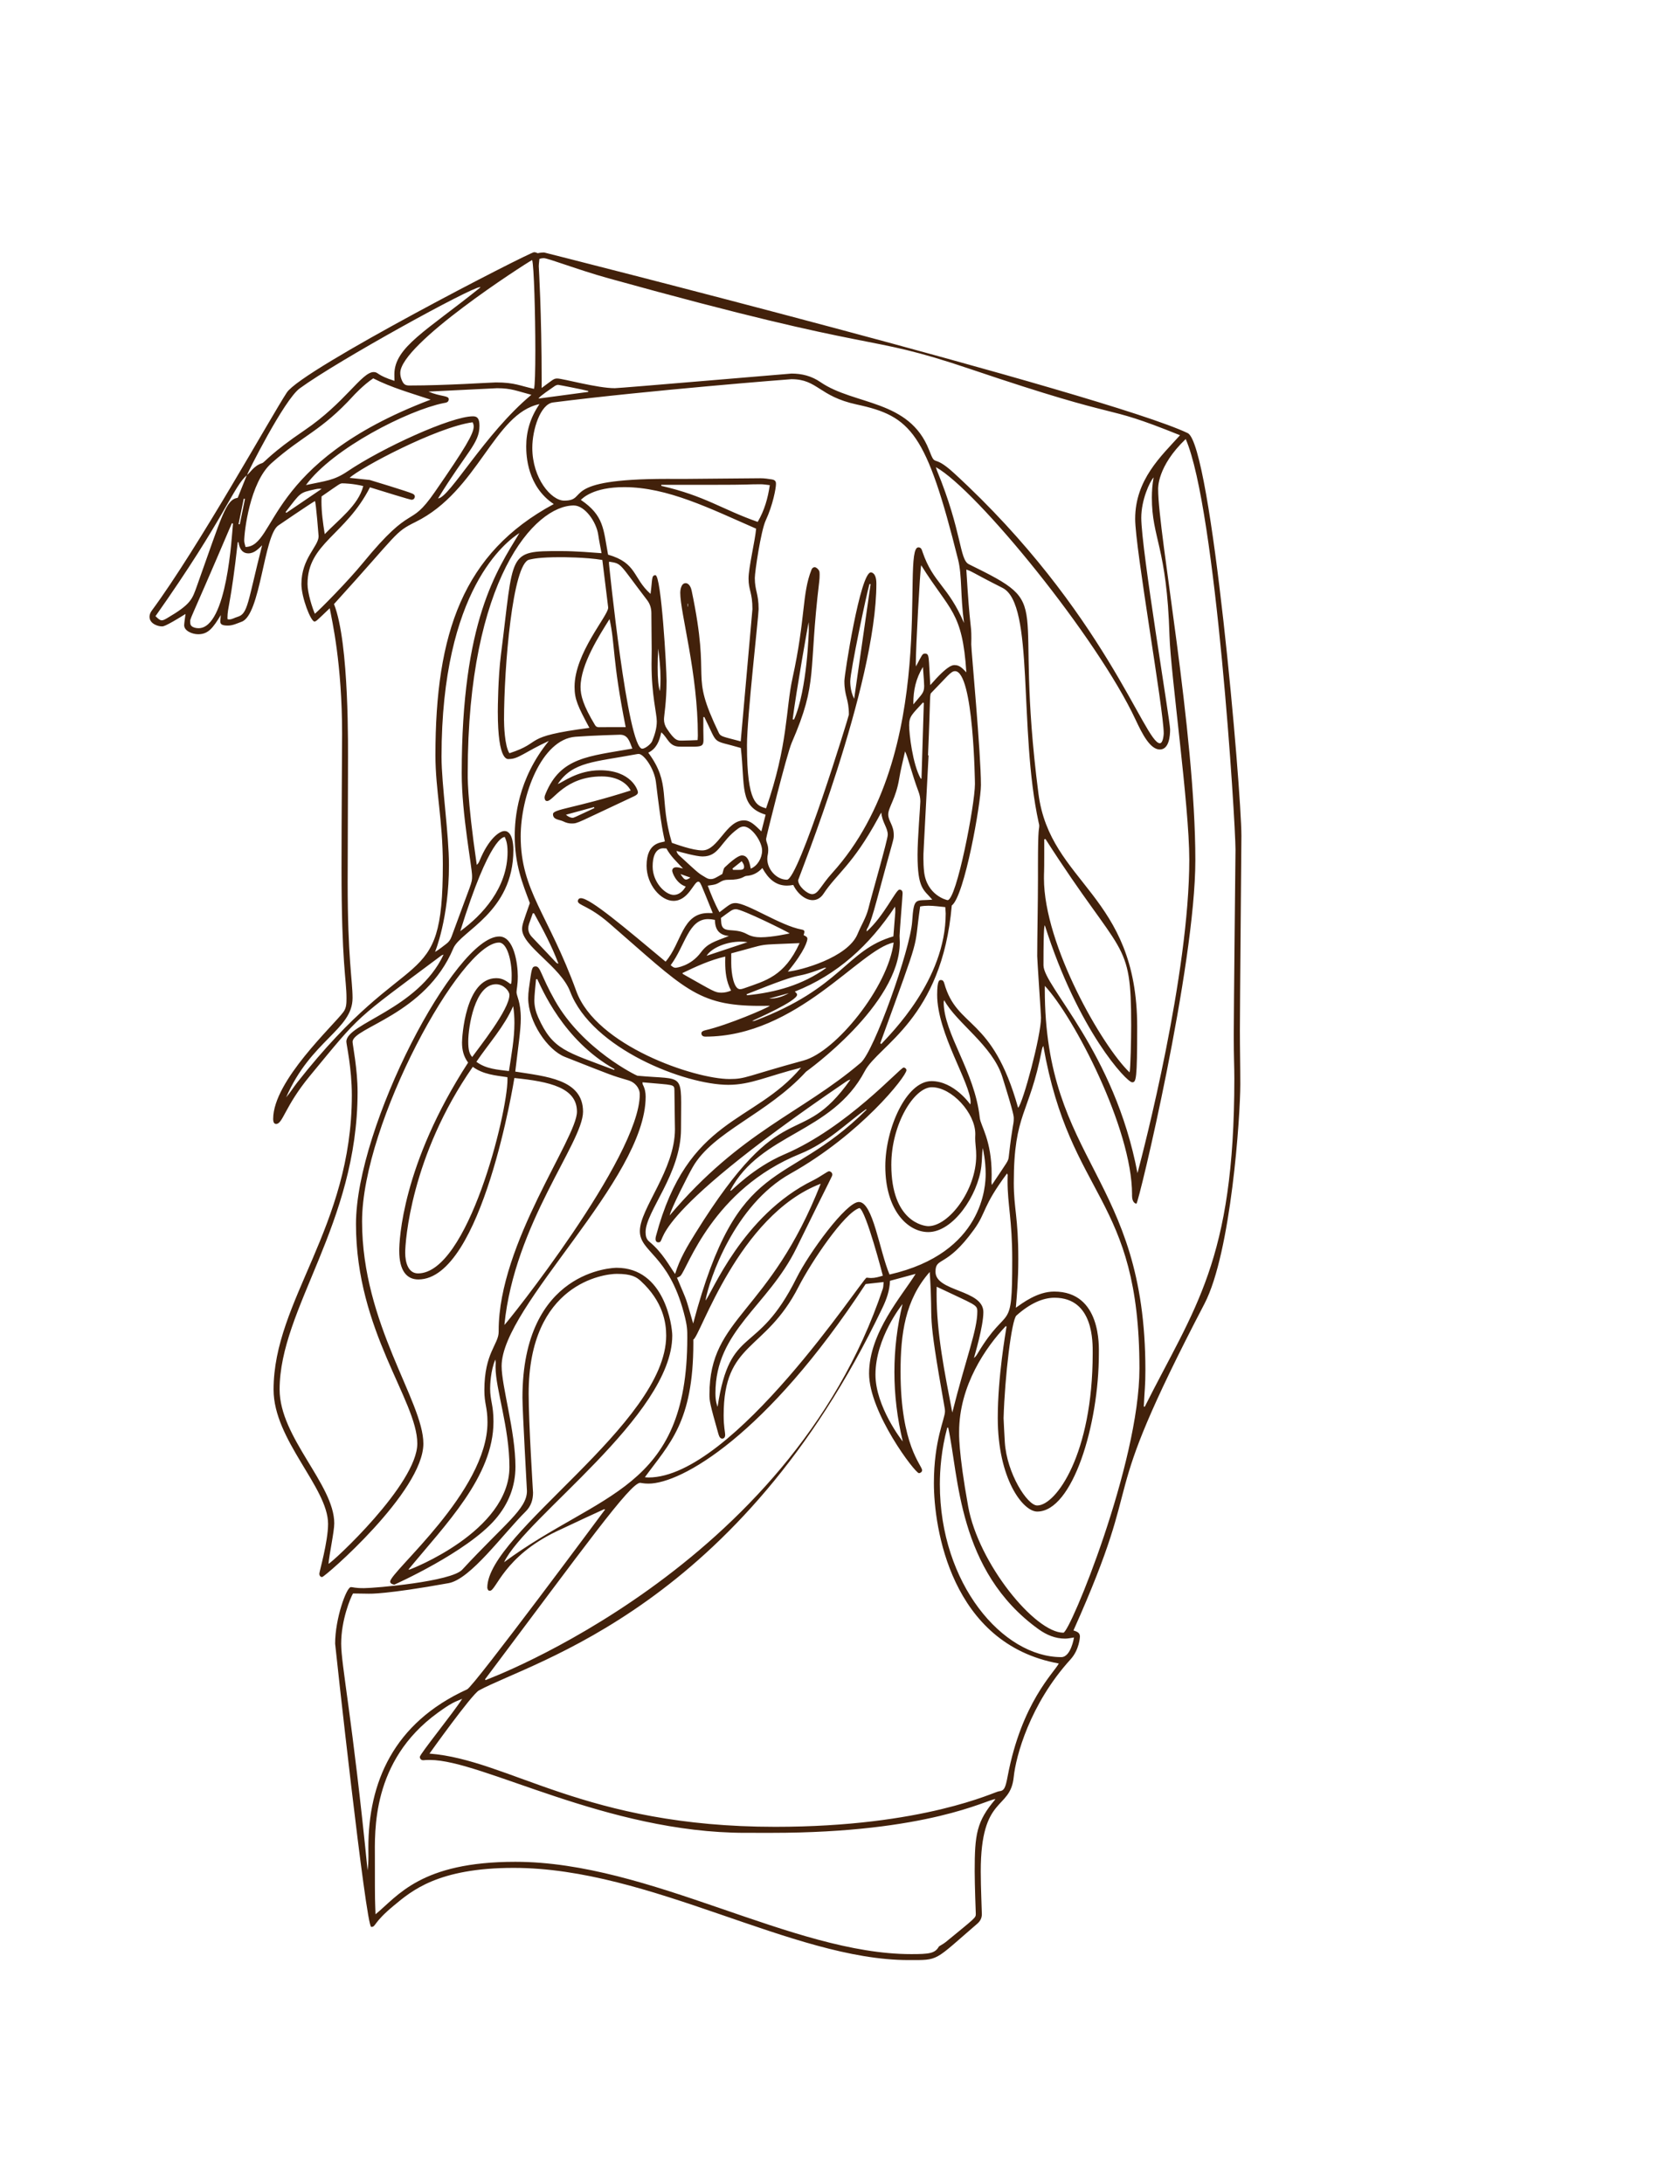 <?xml version="1.0" encoding="iso-8859-1"?>
<!-- Generator: Adobe Illustrator 22.1.0, SVG Export Plug-In . SVG Version: 6.00 Build 0)  -->
<svg version="1.1" id="Layer_1" xmlns="http://www.w3.org/2000/svg" xmlns:xlink="http://www.w3.org/1999/xlink" x="0px" y="0px"
	 width="1000px" height="1300px" viewBox="0 0 1000 1300" enable-background="new 0 0 1000 1300" xml:space="preserve">
<g>
	<path fill="#42210B" d="M196.267,362.053c-7.358,7.032-8.063,7.899-9.103,7.899c-2.154,0-7.755-14.244-7.755-22.33
		c0-15.316,10.236-22.376,10.236-28.443c0-0.079-1.546-20.091-2.186-20.93c-3.398,1.945-21.647,14.426-21.808,14.537
		c-8.682,5.961-10.534,53.191-21.786,57.281c-2.693,0.979-5.257,2.296-8.23,2.296c-3.837,0-4.507-0.95-4.507-2.562
		c0-1.046,0.135-0.753,0.301-3.679c-4.679,7.666-7.45,11.405-13.461,11.405c-3.475,0-8.352-1.959-8.352-5.376
		c0-0.983,0.598-5.024,0.815-6.695c-12.731,7.958-13.458,7.386-14.169,7.386c-2.429,0-7.263-1.646-7.263-5.709
		c0-1.201,0.447-2.456,1.338-3.661c27.695-37.479,71.305-116.033,80.397-129.836c9.165-13.913,144.578-83.513,147.149-83.513
		c1.239,0,1.921,0.596,2.183,0.596c0.16,0,1.559-0.427,3.818-0.427c0.079,0,334.329,84.345,383.067,107.505
		c14.15,6.724,31.974,212.032,31.974,239.788c0,4.154-0.896,102.618-0.896,115.914c0,10.637,0.246,21.276,0.246,31.914
		c0,18.839-5.443,100.149-21.346,130.653c-67.261,129.021-32.478,92.68-77.969,194.45c2.804,0.848,3.845,1.672,3.845,3.718
		c0,0.184-0.342,7.733-5.565,13.47c-24.329,26.718-32.61,57.919-33.84,70.055c-2.044,20.169-19.624,10.226-19.624,56.148
		c0,9.98,0.656,23.084,0.656,25.473c0,2.337-0.968,4.171-2.724,5.682c-26.155,22.519-22.468,21.646-40.944,21.646
		c-68.96,0-153.311-54.868-235.014-54.868c-45.174,0-60.866,13.794-71.201,22.328c-12.811,10.579-10.624,12.803-13.592,12.803
		c-3.123,0-21.483-167.729-21.483-168.616c0-14.867,6.746-33.646,9.383-33.646c1.529,0,2.007,0.622,7.799,0.622
		c6.55,0,51.904-3.894,58.469-10.992c25.441-27.51,38.527-36.093,38.527-46.837c0-0.995-2.671-47.412-2.671-55.575
		c0-76.252,54.533-77.284,56.054-77.284c28.462,0,33.115,34.475,33.115,40.364c0,47.462-87.631,108.376-100.099,134.879
		C356.931,887.842,409.1,887.396,409.1,796.375c0-4.697,0.107-6.818-2.089-15.07c-9.203-34.589-26.141-35.986-26.141-48.515
		c0-13.448,20.884-36.349,20.884-60.693c0-3.54-0.066,0.598-0.31-22.674c-0.045-4.32,0.157-3.404-19.02-5.197
		c0.092,0.73,0.05,1.06,0.177,1.3c1.262,2.381,1.719,4.807,1.719,7.258c0,49.474-85.74,124.403-85.74,160.383
		c0,11.954,8.235,38.874,8.235,59.835c0,11.703-4.088,22.161-11.962,31.324c-16.828,19.583-60.024,38.899-60.103,38.899
		c-0.27,0-2.509-0.35-2.509-1.767c0-5.909,57.927-53.667,57.927-94.835c0-9.088-1.852-10.78-1.852-19.086
		c0-22.372,8.515-27.237,8.515-34.859c0-0.103-0.002-0.31-0.002-0.738c0-52.041,46.599-114.377,46.599-130.215
		c0-14.25-16.042-17.91-37.253-20.049c-0.022,0.078-19.075,119.902-57.161,119.902c-7.013,0-11.37-5.322-11.37-17.046
		c0-6.008,1.551-51.083,40.996-112.044c-2.804-3.733-3.623-7.777-3.623-11.919c0-3.013,1.898-38.323,20.414-38.323
		c3.895,0,6.053,1.804,8.517,3.54c0.339-0.481,0.622-0.011,0.622-5.214c0-8.928-2.745-19.52-7.52-19.52
		c-22.575,0-81.53,107.376-81.53,166.014c0,61.164,36.489,106.983,36.489,132.242c0,28.617-58.691,79.407-60.268,79.407
		c-0.957,0-1.648-0.759-1.648-2.021c0-1.185,5.191-19.016,5.191-29.637c0-21.612-32.441-49.885-32.441-79.925
		c0-53.174,46.584-96.492,46.584-175.215c0-16.172-3.265-30.279-3.265-31.882c0-10.913,42.559-19.137,57.865-51.798
		c-0.652,0.24-0.985,0.285-1.22,0.461c-52.859,39.514-47.326,34.127-78.392,71.773c-14.876,18.026-16.056,28.553-20.051,28.553
		c-1.18,0-1.756-1.025-1.756-3.039c0-22.693,36.129-55.758,41.883-63.722c1.742-2.412,1.761-5.135,1.761-8.175
		c0-11.337-2.964-20.137-2.964-77.449c0-30.255,0.341-71.964,0.341-79.784C203.631,395.154,197.659,369.384,196.267,362.053z
		 M146.939,282.783c1.732-0.979,3.964-5.528,9.128-7.121c1.451-0.448,5.197-6.003,25.197-19.551
		c24.141-16.353,34.035-34.642,41.174-34.642c2.853,0,1.613,1.825,12.367,5.236c0-1.375-0.059-2.654-0.059-3.889
		c0-16.149,19.003-25.813,51.321-51.821c-0.172-0.036-0.333-0.052-0.485-0.052c-5.003,0-83.984,43.323-107.158,60.226
		c-9.336,6.81-31.286,50.695-31.429,51.664c-8.056,6.692-12.727,24.811-54.443,83.947c1.769,1.674,2.673,2.466,3.755,2.466
		c0.8,0,1.696-0.433,3.111-1.262c14.459-8.473,14.961-11.233,17.95-19.592c14.645-40.951,16.986-51.078,24.129-52.066
		C143.358,291.698,145.148,287.24,146.939,282.783z M255.641,1043.804c47.708,3.75,92.29,43.587,205.83,43.587
		c88.659,0,130.701-20.966,133.109-21.143c3.221-0.237,3.914-2.091,5.226-9.006c8.318-43.859,27.622-61.6,30.435-67.068
		c-64.423-11.6-74.355-81.205-74.355-107.273c0-25.725,6.601-38.36,6.601-42.766c0-0.655-0.063-1.316-0.184-2.001
		c-11.184-63.18-6.534-46.387-8.901-80.992c-14.698,16.63-17.355,36.95-17.355,59.373c0,44.056,12.822,55.621,12.822,58.643
		c0,1.124-1.215,1.728-1.872,1.728c-2.325,0-29.69-36.145-29.69-59.327c0-24.359,19.825-46.494,27.708-59.307
		c-5.443,1.473-10.326,2.795-15.258,4.13c-0.195,5.844-2.08,11.047-4.465,16.036c-85.354,178.553-207.721,210.14-240.2,227.789
		C280.774,1008.554,255.694,1043.725,255.641,1043.804z M455.989,481.167c13.16-37.807,11.629-58.739,15.709-77.342
		c7.951-36.251,5.548-50.223,11.365-64.8c0.317-0.795,1.022-1.404,1.82-1.404c1.013,0,2.058,1.075,2.591,1.939
		c0.405,0.656,0.395,1.653,0.395,2.432c0,1.331-0.05,2.67-0.211,3.989c-6.685,55.059-0.465,59.483-16.395,96.115
		c-2.937,6.754-15.243,56.247-15.243,57.203c0,2.375,1.26,3.133,1.26,6.772c0,2.443-0.559,3.01-0.559,5.136
		c0,6.409,5.578,12.437,11.69,12.437c6.979,0,36.873-97.398,36.873-98.261c0-9.554-2.678-10.738-2.678-20.045
		c0-3.767,9.47-64.615,15.753-64.615c0.1,0,3.289-0.135,3.289,6.664c0,60.396-46.571,175.88-46.571,176.531
		c0,3.62,5.466,8.314,8.34,8.314c3.688,0,4.971-4.881,11.946-12.593c64.905-71.757,40.56-193.834,51.3-193.834
		c1.761,0,2.055,1.557,2.477,2.783c6.399,18.6,15.16,20.03,24.693,42.24c-2.256-16.445-1.11-28-3.537-37.707
		c-18.921-75.688-27.976-85.386-60.319-92.349c-22.599-4.865-23.25-15.064-38.906-15.064c-0.752,0-85.379,6.657-141.832,13.841
		c-7.602,0.967-12.394,16.195-12.394,27.004c0,18.231,11.291,31.441,18.97,31.441c15.136,0-4.035-12.946,61.321-12.946
		c3.27,0,6.542,0.028,9.812,0.028c6.534,0,38.002-0.402,45.693-0.402c2.307,0,4.631,0.347,6.918,0.713
		c2.518,0.403,2.317,2.084,2.317,2.88c0,2.245-1.786,12.263-6.088,21.498c-2.917,6.262-6.499,30.778-6.499,34.246
		c0,7.664,2.263,9.196,2.263,18.549c0,4.182-6.928,64.54-6.928,80.934C444.625,478.939,450.698,479.47,455.989,481.167z
		 M326.7,441.024c-14.372,6.633-18.124,10.77-23.559,10.77c-0.754,0-6.829,2.377-6.829-28.249c0-1.664,0.126-20.256,1.856-33.766
		c7.859-61.37,3.545-61.76,35.256-61.76c10.138,0,19.005,0.89,24.639,1.259c-0.703-3.866-1.458-7.414-1.973-10.996
		c-1.095-7.608-7.917-17.407-14.559-17.407c-23.331,0-63.118,44.045-63.118,158.955c0,0.769-0.599,14.134,5.379,54.97
		c0.908-0.764,1.326-1.602,1.68-2.467c5.43-13.283,11.93-17.681,14.813-17.681c5.583,0,5.295,11.2,5.295,11.331
		c0,37-31.421,48.198-35.72,58.465c-16.582,39.594-59.994,47.141-59.994,55.725c0,1.673,2.983,16.141,2.983,29.823
		c0,78.788-46.408,128.758-46.408,177.082c0,28.606,32.524,56.536,32.524,79.651c0,4.975-2.978,18.44-3.424,24.107
		c2.08-0.564,52.855-47.45,52.855-71.578c0-25.652-36.5-66.911-36.5-130.633c0-58.232,59.146-171.193,85.291-171.193
		c8.812,0,11.026,16.331,11.026,23.638c0,5.284-0.763,7.937-0.763,9.525c0,2.258,2.552,5.649,2.552,15.692
		c0,6.962-1.669,17.494-3.294,31.56c17.935,2.91,40.337,4.432,40.337,23.866c0,18.451-40.823,66.623-46.813,126.95
		c0.852-0.285,80.582-99.824,80.582-137.244c0-3.851-2.929-7.208-6.623-8.306c-10.829-3.221-8.092-2.257-37.969-14.022
		c-10.385-4.089-21.814-21.046-21.814-34.944c0-1.885,0.155-3.772,0.417-5.658c1.649-11.876,1.654-13.243,4.02-13.243
		c2.946,0,3.008,5.353,11.492,20.337c16.557,29.244,48.624,44.685,49.039,44.725c29.156,2.775,25.995-3.274,25.995,31.615
		c0,26.93-21.088,49.187-21.088,61.474c0,2.235,0.414,4.203,2.133,5.616c8.104,6.664,12.169,14.836,15.438,19.319
		c2.732-9.109,7.41-16.766,12.147-24.386c53.035-85.307,61.44-47.834,92.21-91.325c-1.08,0.218-1.878,0.718-2.655,1.247
		c-124.57,84.783-105.679,95.621-111.742,95.621c-0.051,0-1.619,0.054-1.619-1.969c0-0.587,0.109-1.194,0.259-1.756
		c18.976-71.204,58.188-66.71,86.355-100.243c-20.135,5.037-29.89,10.216-43.261,10.216c-25.768,0-81.163-21.447-94.15-55.463
		c-5.739-15.031-28.636-27.065-28.636-37.317c0-2.426,0.854-4.656,4.628-15.411c-4.409-11.793-8.997-22.819-8.997-40.167
		C306.393,487.529,308.043,463.812,326.7,441.024z M702.396,259.071c-49.911-20.117-27.375-6.438-124.665-39.343
		c-66.224-22.397-47.391-7.361-215.738-54.135c-18.083-5.024-35.709-11.932-38.342-11.932c-0.805,0-1.65,0.131-2.562,0.432
		c-0.125,1.497-0.388,2.989-0.388,4.469c0,0.719,1.717,27.229,1.717,68.624c0,1.137-0.01,2.348-0.01,3.761
		c6.799-4.975,7.133-5.64,9.321-5.64c3.329,0,23.78,5.76,34.221,5.76c2.955,0,104.403-8.697,105.176-8.697
		c6.082,0,11.854,1.375,17.219,5.066c20.159,13.867,52.888,10.248,64.664,40.402c4.364,11.173,1.457,1.48,14.918,13.839
		c89.65,82.311,113.521,160.733,122.445,160.733c2.087,0,2.32-5.737,2.32-5.846c0-13.827-16.997-110.237-16.997-127.702
		C675.696,285.493,691.218,271.452,702.396,259.071z M223.524,1139.464c13.307-10.905,26.795-31.244,83.196-31.244
		c80.55,0,164.757,54.947,235.637,54.947c10.516,0,14.194-0.364,16.447-4.424c0.202-0.365,2.644-1.534,4.118-2.743
		c18.07-14.823,17.905-14.384,17.905-16.924c0-0.219-0.654-16.86-0.654-25.258c0-21.936,1.096-29.653,12.352-42.857
		c-0.097-0.004-0.192-0.006-0.286-0.006c-4.182,0-39.64,20.023-132.912,20.023c-4.657,0-9.315-0.009-13.972-0.009
		c-1.08,0-1.643,0-1.82,0c-82.363,0-156.705-43.377-187.596-43.377c-3.329,0-3.017,0.166-3.963,0.166
		c-1.948,0-2.092-1.734-2.092-1.979c0-1.681,20.358-26.754,25.227-34.583c-4.803,1.991-6.473,2.467-14.62,8.379
		c-39.573,28.715-37.341,70.745-37.341,86.618C223.149,1135.568,223.219,1129.365,223.524,1139.464z M680.828,837.263
		c0.198,0.014,0.396,0.028,0.595,0.042c29.469-58.743,53.299-86.554,53.299-195.237c0-7.892-0.339-11.991-0.339-25.734
		c0-14.641,1.032-110.523,1.032-110.605c0-16.337-11.614-203.232-29.635-244.393c-17.097,16.333-16.411,29.434-16.411,29.829
		c0,26.536,22.145,143.697,22.145,220.885c0,63.116-33.804,204.432-35.077,204.432c-0.52,0-2.601-0.676-2.601-4.751
		c0-0.131,0.003-0.365,0.003-0.86c0-39.136-34.659-105.623-51.918-124.038c0,0.768-0.023,1.36-0.023,1.885
		c0,103.51,59.886,111.063,59.886,226.835C681.782,825.251,681.291,827.014,680.828,837.263z M434.669,708.605
		c0.24,0.09,0.353,0.155,0.397,0.155c0.575,0,13.181-13.681,31.903-21.669c37.111-15.834,68.877-51.651,70.904-51.651
		c0.793,0,1.669,0.743,1.669,1.587c0,3.619-27.276,38.186-69.095,61.582c-33.378,18.674-48.456,63.412-50.504,75.505
		c3.458-3.54,21.816-50.828,64.028-71.512c4.089-2.003,8.626-5.451,9.536-5.451c0.581,0,1.921,0.709,1.921,1.985
		c0,1.145,0.529-0.913-21.329,43.723c-17.102,34.923-48.239,48.985-48.239,86.444c0,4.928,0.97,7.119,1.264,8.112
		c7.606-49.643,23.317-29.093,46.978-76.647c7.389-14.851,29.559-45.303,37.12-45.303c8.401,0,12.232,28.902,18.263,43.184
		c56.181-12.795,57.22-53.404,57.22-59.829c0-8.447-1.635-14.92-1.744-15.48c-0.475,3.715-0.394,7.382-0.833,10.985
		c-2.114,17.342-16.804,39.056-31.583,39.056c-12.297,0-25.577-13.076-25.577-39.177c0-22.255,12.42-50.675,27.485-50.675
		c13.427,0,22.946,13.672,23.11,13.878c0.127-0.454,0.177-0.866,0.177-1.251c0-11.381-19.905-41.098-19.905-63.996
		c0-9.351,1.504-8.793,2.367-8.793c1.101,0,1.57,0.897,1.861,1.938c7.63,27.318,28.506,18.967,43.955,74.108
		c2.898-2.872,13.628-42.708,13.628-53.624c0-1.661-2.257-34.55-2.257-36.621c0-11.407,0.452-32.196,0.452-46.68
		c0-2.417-0.005-4.835-0.005-7.252c0-24.44,0.757-20.797,0.757-23.806c0-0.606-0.213-1.228-0.346-1.835
		c-12.116-55.521-2.323-129.948-21.471-139.638c-19.783-10.011-17.295-9.469-21.582-10.924c2.206,37.115,2.996,31.166,2.996,41.001
		c0,1.9-0.064,2.28-0.064,3.496c0,3.742,5.762,64.608,5.762,83.8c0,10.645-9.763,66.091-17.355,71.652
		c-5.877,67.616-43.638,83.121-51.79,98.61C495.14,674.84,452.795,674.161,434.669,708.605z M677.076,698.284
		c3.797-14.202,30.834-118.487,30.834-186.665c0-32.227-11.087-110.273-11.777-133.133c-1.61-53.285-10.503-57.832-10.503-82.351
		c0-3.938,0.314-7.918,1.039-11.96c-2.368,2.589-7.344,13.458-7.344,24.016c0,18.752,17.165,120.793,17.165,125.938
		c0,3.726-0.526,12-6.119,12c-5.742,0-10.458-9.213-14.408-17.686c-22.66-48.616-94.444-136.803-118.908-150.384
		c0.357,1.085,0.503,1.642,0.72,2.171c15,36.571,13.23,52.834,18.932,55.631c52.755,25.884,25.891,16.295,41.415,136.564
		c6.933,53.712,58.77,59.708,58.77,138.78c0,31.609-0.653,33.023-2.985,33.023c-3.239,0-32.113-30.738-51.989-93.452
		c-0.142,0.438-0.806-1.031-0.806,23.783C621.113,587.159,663.329,625.906,677.076,698.284z M198.81,359.567
		c9.219,23.32,8.325,87.042,8.325,96.952c0,1.069,0,2.138,0,3.207c0,0.167,0,0.334,0,0.5c0,0.04,0,0.08,0,0.121
		c0,21.586-0.195,43.172-0.195,64.758c0,45.474,2.915,58.325,2.915,68.927c0,18.914-24.789,25.164-39.538,59.182
		c2.443-2.847,4.329-5.98,6.57-8.834c67.608-86.079,86.7-50.967,86.7-129.932c0-26.151-4.406-44.416-4.406-64.787
		c0-72.802,16.392-120.538,70.438-149.618c-15.748-10.506-16.393-28.747-16.393-34.345c0-8.787,2.432-17.144,7.892-25.149
		c-27.153,5.648-36.405,51.675-73.716,70.125C234.528,317.04,237.784,316.675,198.81,359.567z M360.203,898.469
		c-0.316-0.042-0.51-0.109-0.642-0.109c-0.12,0-19.823,9.119-28.221,13.138c-31.528,15.09-35.991,35.383-39.701,35.383
		c-0.251,0-0.494-0.036-0.698-0.11c-0.478-0.174-0.88-1.233-0.88-1.733c0-32.562,106.479-97.588,106.479-150.017
		c0-7.737-1.888-20.36-15.17-32.558c-2.466-2.265-5.417-4.215-14.259-4.215c-7.429,0-52.436,5.539-52.436,71.35
		c0,17.685,2.607,58.358,2.607,58.874c0,4.196-1.178,8.032-4.3,11.141c-13.82,13.757-32.884,40.379-45.977,42.743
		c-37.375,6.746-47.035,6.276-47.517,6.276c-3.104,0-6.229-0.134-9.366-0.134c-1.503,2.544-7.043,15.804-7.043,29.893
		c0,12.679,6.634,43.817,15.731,134.963c0.381-2.879,0.496-5.742,0.496-8.601c0-1.967-0.046-2.676-0.046-4.942
		c0-38.462,14.685-74.178,58.809-94.248C282.188,1003.687,360.148,898.548,360.203,898.469z M423.034,543.499
		c0.33,0,0.711-0.007,1.23-0.007c-7.355-17.98-7.282-18.665-8.69-18.665c-2.595,0-5.789,11.403-14.719,11.403
		c-7.463,0-15.984-9.532-15.984-20.933c0-14.56,9.441-13.621,10.872-14.477c-0.916-4.685-1.997-7.649-5.304-35.292
		c-0.957-7.997-7.192-16.759-10.284-16.759c-0.283,0-0.586,0.031-0.915,0.093c-25.576,4.805-38.224,4.435-47.231,17.806
		c2.642-0.731,11.514-8.174,25.2-8.174c18.516,0,22.503,11.745,22.503,13.09c0,1.019-0.758,1.669-2.399,2.436
		c-34.096,15.92-33.224,16.152-37.068,16.152c-1.575,0-3.172-0.364-4.849-1.205c-2.47-1.238-6.231-0.89-6.231-4.335
		c0-3.144,12.594-3.343,46.238-14.1c-1.923-3.903-7.423-8.375-17.21-8.375c-21.801,0-28.871,14.635-32.46,14.635
		c-0.287,0-0.557-0.043-0.784-0.144c-0.473-0.21-0.805-1.238-0.805-1.921c0-0.839,0.393-1.738,0.747-2.584
		c8.977-21.437,25.483-21.934,51.506-26.549c-1.654-4.183-2.559-8.265-7.347-8.265c-0.079,0-16.636,0.451-26.539,1.215
		c-20.205,1.558-32.572,35.113-32.572,59.338c0,32.409,16.46,46.243,33.097,92.071c11.822,32.564,70.482,52.329,91.239,52.329
		c9.718,0,9.793-1.684,44.152-11.065c19.061-5.204,50.18-43.551,53.508-70.182c-20.166,4.018-57.444,56.005-112.108,56.005
		c-2.207,0-2.335-1.59-2.335-1.961c0-0.87,0.769-1.469,2.25-1.811c13.668-3.161,37.024-13.271,38.546-14.586
		c-2.041,0-4.05,0.049-6.043,0.049c-37.514,0-45.022-10.571-89.648-49.228c-12.275-10.633-18.645-10.531-18.645-13.174
		c0-0.279,0.254-1.7,1.811-1.7c5.606,0,26.302,17.668,50.424,37.774c9.625-11.127,9.704-28.933,25.446-28.933
		C422.343,543.469,422.438,543.499,423.034,543.499z M599.126,789.62c-0.141-0.099-0.282-0.198-0.423-0.298
		c-11.834,12.468-27.795,35.35-27.795,63.009c0,0.479-0.579,11.316,5.384,44.355c6.13,33.965,39.795,75.167,56.662,75.167
		c3.912,0,45.279-100.604,45.279-157.229c0-103.002-41.14-100.723-57.202-192.033c-0.509,0.75-0.741,1.496-0.888,2.258
		c-7.446,38.805-16.699,37.306-16.699,79.239c0,15.375,2.679,20.232,2.679,45.319c0,13.036-0.899,22.196-1.461,29.01
		c3.857-2.69,12.806-9.624,22.814-9.624c28.184,0,26.603,32.989,26.603,37.004c0,42.202-15.599,93.945-36.702,93.945
		c-8.506,0-23.474-19.555-23.474-55.694C593.904,819.501,598.596,793.18,599.126,789.62z M288.716,999.576
		c0.099,0.157,0.198,0.313,0.297,0.47c0.079-0.036,180.724-66.435,236.468-232.924c0.411-1.229,0.327-2.624,0.475-4
		c-3.79,0.422-7.195,0.8-10.708,1.191c-59.172,90.318-109.724,118.792-129.23,118.792c-2.91,0-4.483-0.472-4.919-0.472
		C375.16,882.632,347.635,921.125,288.716,999.576z M440.898,441.282c0.012-0.131,6.978-78.612,6.978-78.706
		c0-10.018-2.314-11.135-2.314-18.197c0-6.493,3.91-22.666,4.515-29.689c-27.506-12.016-52.717-24.722-78.526-24.722
		c-18.546,0-24.688,6.581-25.822,7.581c13.805,9.385,13.392,17.365,16.212,32.604c17.335,4.954,14.668,13.931,25.279,23.363
		c1.191-8.634,0.43-11.124,2.923-11.124c3.459,0,6.62,55.254,6.62,62.949c0,12.435-1.538,20.654-1.538,22.81
		c0,2.045,0.544,3.809,1.692,5.553c4.908,7.457,6.446,7.13,9.237,7.13c2.62,0,6.995-0.221,9.087-0.305
		c0.056-1.126,0.143-1.943,0.143-2.723c0-37.268-10.477-72.745-10.477-85.035c0-0.97,0.324-5.648,3.194-5.648
		c2.207,0,3.262,2.899,3.56,4.314c12.085,57.545-1.997,46.915,16.251,84.901C428.951,438.501,430.678,438.556,440.898,441.282z
		 M383.847,879.311c0.909,0.061,1.537,0.149,2.132,0.149c50.538,0,127.684-118.94,129.852-118.94c0.972,0,1.323,0.198,2.711,0.198
		c2.344,0,4.682-0.665,6.964-1.388c-0.016-0.082-9.974-38.633-13.921-40.274c-8.977,2.763-28.626,31.991-36.331,47.028
		c-19.871,38.776-44.509,32.308-44.509,76.357c0,6.895,0.904,10.043,0.904,11.575c0,1.786-0.909,2.308-1.783,2.308
		c-0.928,0-1.683-0.805-2.208-2.655c-5.157-18.174-5.363-19.767-5.363-23.634c0-46.467,35.611-47.565,66.226-125.43
		c-49.192,18.775-71.843,91.344-75.828,92.75c0,0.701,0.015,1.354,0.015,1.987C412.707,846.641,398.333,859.408,383.847,879.311z
		 M350.831,433.252c-6.85-12.77-8.829-16.969-8.829-24.398c0-20.12,20.002-42.33,20.002-47.083c0-0.517,0.3,2.28-3.467-28.456
		c-9.714-1.691-24.545-1.645-24.749-1.645c-13.059,0-16.429,0.985-18.69,1.434c-9.993,1.987-15.081,64.166-15.081,95.322
		c0,2.849,0.311,15.581,3.206,19.93C324.203,441.529,309.617,438.655,350.831,433.252z M597.37,844.167
		c0.164,3.239,0.385,8.754,0.735,14.26c1.181,18.597,13.414,37.702,19.29,37.702c11.117,0,33.018-30.521,33.018-90.594
		c0-6.352,0.673-33.07-22.715-33.07c-6.856,0-14.554,3.319-22.698,10.601C602.157,785.608,598.099,819.087,597.37,844.167z
		 M281.426,635.017c-37.016,53.206-40.239,104.336-40.239,110.593c0,5.834,1.789,12.364,7.633,12.364
		c29.611,0,53.25-95.18,53.25-115.453c0-0.422-0.037-0.864-0.037-1.338C294.812,640.123,287.667,639.559,281.426,635.017z
		 M515.893,553.795c0,0.035,0,0.072,0,0.111c0,0.156-0.001,0.342-0.015,0.566c10.394-9.247,17.341-24.93,19.505-24.93
		c1.901,0,1.869,1.766,1.869,2.365c0,1.399-1.8,22.933-1.8,25.105c0,1.304,0.138,2.619,0.138,3.918
		c0,37.259-55.713,76.89-55.785,76.968c-23.305,25.41-55.387,35.591-67.499,56.865c-3.17,5.568-13.067,25.15-13.698,28.708
		c42.723-50.455,78.217-60.61,113.722-90.871c8.019-6.835,29.513-67.557,30.617-83.982c1.026-15.251,2.022-12.144,11.991-13.131
		c-5.162-5.982-8.778-6.428-8.778-26.653c0-9.895,1.662-29.339,1.662-31.797c0-1.962-0.33-3.8-1.086-5.815
		c-4.051-10.787-6.211-20.328-8.004-24.002c-1.262,5.75-2.629,10.887-3.473,16.108c-1.949,12.067-6.545,17.232-6.545,21.483
		c0,3.881,3.281,6.337,3.281,12.121c0,3.485,0.017,1.027-10.05,38.721C516.797,554.931,515.893,551.96,515.893,553.795z
		 M317.839,231.462c0.569-1.544,0.811-10.979,0.811-22.745c0-21.501-0.808-50.788-1.907-53.953
		c-4.91,2.713-78.49,50.017-78.49,67.235c0,1.455,0.314,2.935,0.967,4.408c1.05,2.366,2.01,3.062,4.512,3.062
		c21.833,0,48.779-1.833,51.471-1.833C306.367,227.636,309.625,229.697,317.839,231.462z M220.209,290.077
		c-14.5,28.508-37.163,33.288-37.163,57.55c0,5.405,2.9,14.363,4.372,17.709c3.391-2.869,19.589-19.257,28.586-30.227
		c30.298-36.939,27.132-19.62,42.736-42.139c18.218-26.291,23.223-34.851,23.223-39.102c0-0.802-0.19-1.643-0.654-2.514
		c-21.36,2.901-66.884,27.075-73.208,33.088c4.376,0.451,8.172,0.824,11.962,1.252c0.08,0.009,22.97,6.932,25.533,8.169
		c0.75,0.362,1.336,0.911,1.336,1.689c0,0.284-0.232,1.911-1.868,1.911C244.761,297.462,245.792,298.021,220.209,290.077z
		 M581.079,687.865c0-0.934-0.027-1.878-0.082-2.834c-0.158-2.526-0.529-5.064-0.529-7.581c0-1.15,0.068-1.394,0.068-2.44
		c0-12.521-14.065-27.849-25.883-27.849c-10.493,0-24.114,21.908-24.114,46.191c0,33.896,19.435,36.508,22.025,36.508
		C564.721,729.861,581.079,708.506,581.079,687.865z M472.176,526.748c-1.34,0.267-2.597,0.394-3.778,0.394
		c-6.888,0-11.227-4.32-14.615-10.46c-2.67,2.894-5.75,4.464-9.476,4.684c-1.716,0.101-2.462,2.316-10.449,2.316
		c-0.264,0-0.374-0.002-0.467-0.002c-3.755,0-4.745,1.734-7.286,2.606c-1.432,0.492-3.005,0.574-4.834,0.891
		c2.056,5.426,4.141,10.641,6.987,15.819c5.62-4.241,6.68-5.455,9.489-5.455c7.068,0,26.818,13.479,39.424,15.759
		c1.152,0.208,1.636,0.542,1.636,1.341c0,0.47-0.167,1.101-0.465,1.962c1.617,0.8,2.246,1.249,2.246,2.183
		c0,1.062-1.181,6.865-11.627,19.552c7.249-0.611,35.694-8.229,41.514-22.413c2.089-5.091,5.112-9.772,6.448-15.206
		c1.914-7.787,11.509-40.91,11.509-43.865c0-4.207-3.435-7.523-3.83-13.17c-0.79,1.138-1.337,2.279-1.941,3.389
		c-15.134,27.791-24.625,32.997-32.489,44.945c-1.674,2.544-3.971,3.78-6.458,3.78C479.877,535.799,474.999,532.578,472.176,526.748
		z M552.387,449.632c0.112,0.005,0.225,0.011,0.338,0.016c-3.221,62.293-3.077,56.96-3.077,61.273c0,2.609,0.106,5.22,0.39,7.834
		c1.532,14.136,13.515,17.047,14.009,17.047c5.286,0,16.272-56.723,16.272-69.167c0-0.081-0.721-67.14-11.881-67.14
		c-2.485,0-4.821,3.445-13.804,12.605C553.112,413.652,554.056,411.193,552.387,449.632z M622.316,499.43
		c-0.249,0.05-0.498,0.101-0.748,0.151c0,3.02,0.003,6.041,0.003,9.061c0,12.087-0.17,9.89-0.17,14.154
		c0,39.862,34.789,100.082,50.951,115.525c0.609-1.767,0.966-20.504,0.966-27.966C673.319,558.148,668.214,571.143,622.316,499.43z
		 M455.734,484.931c-15.837-4.823-12.124-16.913-14.77-39.707c-18.05-5.324-13.028-0.875-21.738-18.473
		c-0.192,0.051-0.384,0.103-0.577,0.154c0,0.594,0.001,1.187,0.001,1.781c0,1.175-0.002,1.176-0.002,2.76
		c0,1.101,0.001,2.201,0.001,3.302c0,10.808,2.186,9.689-13.963,9.689c-6.643,0-7.181-5.44-11.081-8.504
		c-1.115,5.262-2.876,9.699-7.731,12.095c13.792,18.661,6.163,27.185,14.053,53.666c2.235,0.739,12.2,4.493,18.113,4.493
		c9.545,0,14.121-17.865,24.763-17.865c4.003,0,6.614,2.958,10.401,6.551C454.053,491.535,454.863,488.354,455.734,484.931z
		 M309.194,317.27c-7.615,4.884-46.382,33.261-46.382,133.189c0,16.624,4.421,45.83,4.421,64.537
		c0,31.699-8.256,51.562-8.284,51.642c2.488-1.47,4.597-3.235,6.792-4.885c1.479-1.111,2.41-2.496,3.041-4.226
		c12.144-33.287,12.219-31.522,12.219-36.073c0-5.284-6.171-36.746-6.171-61.099C274.83,369.402,295.774,339.549,309.194,317.27z
		 M222.157,225.21c-5.883,3.901-11.734,10.291-11.818,10.383c-19.27,21.119-29.802,23.251-48.777,40.124
		c-12.89,11.462-16.196,40.982-16.196,46.114c0,1.276,0.515,2.556,0.775,3.75c18.712-0.295,11.322-50.2,110.182-87.698
		C244.444,233.935,232.988,230.724,222.157,225.21z M599.82,699.398c0-0.161-0.141-0.339-0.387-0.912
		c-14.854,19.956-12.147,22.962-19.709,33.442c-16.578,22.976-22.879,16.011-22.879,25.089c0,11.937,28.494,10.512,28.494,23.997
		c0,8.441-5.18,25.706-5.606,27.306c0.998-0.76,1.591-1.653,2.138-2.574c18.274-30.775,20.649-10.282,20.649-55.971
		c0-23.54-2.781-32.752-2.781-46.67C599.738,700.964,599.82,699.437,599.82,699.398z M564.397,849.754
		c-0.191,0.031-0.382,0.061-0.573,0.092c-3.529,13.159-4.384,25.131-4.384,33.633c0,59.339,37.499,102.902,72.28,102.902
		c5.708,0,7.54-11.469,7.572-11.686c-1.99,0.271-3.567,0.676-5.258,0.676c-5.914,0-11.124-2.211-15.837-5.597
		C569.877,935.052,570.706,877.958,564.397,849.754z M182.106,288.734c12.043-2.578,16.686-2.723,24.713-8.144
		c20.8-14.049,61.772-32.783,74.695-32.783c2.405,0,3.883,1.044,3.883,5.655c0,10.486-7.502,15.225-24.639,43.208
		c6.781-0.301,27.713-38.488,55.533-61.665c-8.47-2.216-11.88-3.931-20.391-3.931c-0.079,0-40.795,2.012-40.876,2.02
		c7.277,3.114,12.079,2.241,12.079,4.505c0,2.072-1.894,2.104-3.147,2.358C243.001,244.194,198.208,266.775,182.106,288.734z
		 M362.525,334.328c0,0.476-0.024,0.884-0.024,1.263c0,0.09,11.038,110.071,19.794,110.071c1.724,0,5.181-2.752,5.901-4.514
		c1.548-3.788,2.748-7.66,2.748-11.764c0-4.712-3.12-15.549-3.12-34.133c0-2.968,0.083-3.773,0.083-8.784
		c0-6.839-0.183-13.682-0.183-20.523c0-0.501,0.001-0.753,0.001-0.832c0-2.978-0.756-5.577-2.563-7.937
		C368.162,334.969,370.386,335.55,362.525,334.328z M561.994,595.311c-0.181,0.772-0.277,0.994-0.277,1.166
		c0,18.826,18.521,41.206,21.47,68.855c0.523,4.908,7.081,13.141,7.081,33.732c0,2.483-0.101,4.185-0.101,4.403
		c0,0.46,0.099,0.964,0.19,1.909c9.816-14.752,9.778-14.024,10.123-17.083c2.212-19.581,2.946-18.62,2.946-22.362
		c0-1.308,0.44-1.788-6.771-24.852C590.744,622.171,569.307,608.938,561.994,595.311z M295.059,811.075
		c0-0.396-0.102-0.848-0.21-1.823c-2.881,6.543-3.104,15.482-3.104,17.231c0,7.203,1.992,9.754,1.992,19.722
		c0,32.718-28.622,61.269-50.609,88.023c0.202,0.042,0.39,0.061,0.566,0.061c0.404,0,59.537-22.67,59.537-61.051
		c0-23.529-8.252-46.528-8.252-59.341C294.979,812.226,295.059,811.284,295.059,811.075z M548.319,336.443
		c-0.755,3.67-3.195,49.173-3.195,58.623c0,0.865,0.02,1.428,0.065,1.629c3.625-6.735,3.807-7.664,5.327-7.664
		c2.854,0,2.162,1.957,3.223,18.785c10.781-12.427,13.515-11.919,14.614-11.919c2.94,0,4.753,2.146,6.854,4.324
		C572.86,363.695,565.326,363.756,548.319,336.443z M515.785,660.549c-0.092-0.097-0.184-0.193-0.276-0.29
		c-11.052,7.7-22.678,19.863-39.184,26.533c-52.313,21.139-67.037,68.295-71.261,72.62c-0.551,0.564-1.439,0.799-2.089,1.133
		c6.919,16.559,4.413,9.457,9.622,27.254C439.659,685.904,466.989,709.013,515.785,660.549z M523.972,620.964
		c0.196,0.164,0.392,0.328,0.587,0.491c5.575-6.097,38.356-38.15,38.356-77.697c0-1.255-0.201-2.543-0.25-3.815
		c-3.477-0.305-6.761-0.818-10.065-0.818c-1.618,0-3.241,0.123-4.894,0.453C543.578,568.076,549.271,551.268,523.972,620.964z
		 M363.909,432.82c2.786,0,5.61,0.013,8.517,0.013c-8.123-40.93-6.232-49.271-9.606-64.336
		c-5.857,9.373-17.257,26.931-17.257,40.475c0,4.937,1.524,10.846,8.609,22.615c0.552,0.917,1.208,1.282,2.313,1.282
		C356.803,432.869,358.8,432.82,363.909,432.82z M557.494,769.999c0,24.106,4.897,47.43,9.358,70.799
		c8.151-32.411,14.886-49.039,14.886-60.134c0-4.212-1.204-3.756-24.196-14.755C557.509,767.275,557.494,768.638,557.494,769.999z
		 M435.261,567.464c0,2.287,0,4.053,0,5.819c0,6.193,1.507,15.529,5.237,15.529c0.626,0,1.367-0.172,2.278-0.494
		c12.954-4.59,24.082-7.082,33.16-26.93C448.481,562.649,459.342,561.142,435.261,567.464z M396.948,288.573c-1.12,0-2.24,0-3.361,0
		c0.02,0.211,0.041,0.423,0.061,0.634c26.088,5.99,35.984,13.947,57.367,21.451c4.002-6.868,6.052-14.047,7.196-21.894
		c-2.018-0.197-3.729-0.512-5.431-0.512c-8.881,0-3.969,0.341-30.915,0.341C413.482,288.593,405.598,288.573,396.948,288.573z
		 M446.878,517.044c3.977-1.597,6.752-6.268,6.752-10.753c0-5.405-6.285-14.31-10.915-14.31c-1.063,0-2.135,0.36-3.185,1.1
		c-10.917,7.692-11.127,16.723-21.384,16.723c-3.543,0-12.729-2.487-15.488-3.307c0.286,1.118,0.792,1.921,1.464,2.543
		c13.506,12.48,11.504,10.514,16.081,13.368c0.943,0.588,1.897,0.855,2.853,0.855c1.985,0,3.244-0.949,6.891-3.041
		c0.565-1.619,0.649-3.193,1.479-3.982c7.489-7.115,9.584-7.049,10.3-7.049C445.874,509.191,446.444,515.38,446.878,517.044z
		 M537.367,858.003c-3.314-13.799-4.986-27.566-4.986-41.33c0-13.476,1.603-26.95,4.838-40.449
		c-0.347,0.443-16.111,20.141-16.111,42.029C521.108,837.202,536.967,857.636,537.367,858.003z M281.08,629.165
		c3.82-5.425,22.151-28.219,22.151-36.952c0-2.284-3.444-6.355-7.986-6.355c-12.703,0-16.531,25.665-16.531,34.028
		C278.714,625.167,279.486,627.418,281.08,629.165z M300.453,498.175c-0.678,0.229-8.8-0.767-26.485,56.103
		c13.039-9.481,28.154-25.692,28.154-47.204C302.122,501.408,300.945,499.529,300.453,498.175z M138.678,311.653
		c-0.221-0.07-0.442-0.14-0.662-0.21c-27.144,63.709-24.763,55.701-24.763,59.369c0,2.984,4.302,3.125,4.901,3.125
		C135.218,373.937,138.025,318.32,138.678,311.653z M365.589,636.86c0.07-0.164,0.14-0.329,0.21-0.493
		c-30.824-17.247-43.445-48.504-46.028-53.579c-0.238,0.046-0.476,0.091-0.714,0.137c-0.3,3.472-0.986,9.498-0.986,12.551
		c0,3.492,0.851,6.871,2.289,10.088C329.037,624.972,336.916,625.982,365.589,636.86z M141.984,322.731
		c-0.153-0.006-0.305-0.013-0.458-0.019c-4.175,37.211-6.135,38.598-6.135,45.024c0,0.343,0.017,0.628,0.053,0.849
		c0.347,0.086,0.682,0.123,1.008,0.123c1.749,0,3.245-1.072,4.889-1.526c6.328-1.748,5.996-8.543,14.683-42.603
		c-2.224,2.11-4.601,4.805-8.21,4.805C142.643,329.384,142.109,323.443,141.984,322.731z M306.205,608.867
		c0-3.305-0.216-6.624-0.739-9.969c-5.381,12.268-14.41,22.059-21.903,33.123c5.832,4.313,12.518,4.651,19.379,5.522
		C304.39,627.896,306.205,618.439,306.205,608.867z M216.231,289.31c-6.274-1.49-11.134-1.607-12.419-1.607
		c-1.439,0-1.696,0.379-12.409,7.791c-0.043,0.982-0.064,1.961-0.064,2.939c0,6.395,0.872,12.739,1.959,19.5
		C201.333,309.509,213.337,300.81,216.231,289.31z M425.551,547.552c-1.417-0.299-2.766-0.469-4.046-0.469
		c-11.721,0-13.607,15.707-22.288,27.428c1.235,1.096,1.926,1.547,2.938,1.547c0.277,0,8.884-0.858,15.03-9.136
		c4.083-5.5,7.876-6.344,16.709-9.777C427.501,556.546,425.615,552.722,425.551,547.552z M470.067,555.596
		c-1.512-1.083-28.274-14.419-32.013-14.419c-2.265,0-3.349,1.205-8.925,5.226c0.079,1.142,0.095,2.228,0.24,3.296
		c0.87,6.387,7.629,2.119,15.228,6.307c2.641,1.456,5.381,1.906,8.182,1.906C459.854,557.911,469.826,555.644,470.067,555.596z
		 M406.133,579.24c0.25,0.277,0.401,0.557,0.636,0.689c18.139,10.2,18.796,10.951,22.714,10.951c1.86,0,3.751-0.432,5.679-1.257
		c-2.873-5.347-3.504-11.104-3.504-17.07c0-1.055,0.02-2.116,0.05-3.182C422.634,571.468,414.45,575.244,406.133,579.24z
		 M531.768,557.367c1.129-15.293,1.139-13.2,1.139-15.261c0-0.777-0.04-1.582-0.142-2.426
		c-15.234,22.991-34.28,40.531-59.665,50.557c0.926,0.803,1.362,1.319,1.362,1.851c0,3.771-24.326,14.405-26.819,15.664
		c0.961-0.053,1.268,0,1.519-0.095C501.454,587.96,503.455,565.589,531.768,557.367z M406.557,516.976
		c-3.563-3.836-7.433-7.331-9.872-11.945c-0.487-0.046-0.946-0.07-1.378-0.07c-0.347,0-6.827-1.108-6.827,10.791
		c0,9.554,7.647,16.942,12.552,16.942c2.722,0,5.276-1.71,7.144-5.004c-5.788-1.887-8.046-8.347-8.046-9.391
		c0-1.285,0.926-2.071,2.49-2.071C403.712,516.227,405.232,516.68,406.557,516.976z M549.892,418.444
		c-0.176-0.091-0.352-0.182-0.529-0.274c-6.279,6.919-8.209,8.108-8.209,13.48c0,5.004,2.036,23.305,6.933,31.867
		c0.143-0.036,0.285-0.071,0.428-0.107C548.974,448.422,549.433,433.433,549.892,418.444z M518.213,347.703
		c-0.224-0.022-0.447-0.045-0.671-0.067c-1.745,5.777-11.444,51.915-11.444,57.923c0,3.513,0.668,6.995,2.328,10.39
		C511.689,393.201,514.951,370.452,518.213,347.703z M317.89,543.652c-0.248-0.014-0.496-0.028-0.743-0.042
		c-2.306,6.502-2.694,7.17-2.694,9.004c0,1.859,0.71,3.581,2.244,5.184c16.889,17.64,13.933,15.229,15.695,15.782
		C328.392,562.944,323.193,553.273,317.89,543.652z M444.391,591.804c0.092,0.209,0.185,0.419,0.277,0.628
		c16.995-1.706,33.065-6.113,47.155-16.323c-0.209-0.077-0.406-0.111-0.593-0.111c-0.203,0-0.393,0.04-0.574,0.107
		C468.052,584.525,484.903,575.594,444.391,591.804z M471.814,428.19c0.274,0.032,0.547,0.064,0.821,0.095
		c7.911-17.684,8.799-53.047,8.799-53.126c0-1.606-0.068-3.217-0.068-4.823C481.138,370.6,473.907,411.826,471.814,428.19z
		 M350.156,233.281c-0.007-0.185-0.014-0.37-0.021-0.555c-2.544-0.73-17.457-3.647-17.88-3.647c-0.685,0-1.496,0.329-2.062,0.715
		c-9.433,6.434-8.979,6.65-9.699,7.456C330.717,235.882,340.437,234.581,350.156,233.281z M543.657,418.571
		c0,0.235,0.001,0.471,0.004,0.707c4.93-6.056,6.438-6.616,6.438-10.957c0-1.602-0.182-3.776-0.736-11.329
		C545.109,403.973,543.657,410.985,543.657,418.571z M169.967,304.827c0.17,0.141,0.339,0.282,0.509,0.424
		c6.992-4.754,13.984-9.507,20.976-14.261c-0.432-0.067-0.843-0.096-1.24-0.096c-0.966,0-1.844,0.171-2.715,0.37
		C178.168,293.393,179.247,292.852,169.967,304.827z M440.866,560.499c-8.17,0-17.108,3.507-20.283,8.429
		c8.236-2.743,16.058-5.348,24.363-8.113C443.629,560.601,442.259,560.499,440.866,560.499z M393.166,403.967
		c0-6.1-0.624-12.001-1.371-17.903c-0.224,4.1-0.335,7.866-0.335,11.197c0,6.822,0.465,11.824,1.375,14.141
		C393.066,408.883,393.166,406.409,393.166,403.967z M336.868,484.957c1.28,1.131,2.71,1.818,3.903,1.818
		c0.886,0,0.474,0.083,13.019-5.76c-0.073-0.206-0.147-0.411-0.22-0.617C348.038,481.908,342.506,483.418,336.868,484.957z
		 M436.004,516.982c0.114,0.266,0.228,0.532,0.342,0.798c0.833,0,1.667,0.008,2.5,0.008c2.428,0,4.06,0.042,4.06-1.756
		c0-1.591-0.743-2.293-1.406-3.426C439.538,514.169,437.771,515.576,436.004,516.982z M141.993,311.983
		c0.239,0.037,0.478,0.075,0.717,0.112c1.033-5.043,2.067-10.086,3.1-15.129c-0.238-0.048-0.476-0.095-0.714-0.143
		C144.062,301.876,143.027,306.93,141.993,311.983z M458.173,594.397c4.048,0,7.802-1.154,11.356-3.233
		c-3.893,1.077-7.786,2.154-11.679,3.23C457.957,594.396,458.065,594.397,458.173,594.397z M408.357,523.563
		c0.673,0,1.448-0.431,2.595-1.2c-1.795-0.633-3.59-1.266-5.888-2.077C406.553,522.576,407.338,523.563,408.357,523.563z
		 M409.603,359.398c-0.096,0.004-0.192,0.009-0.287,0.013c0.038,0.559,0.076,1.117,0.113,1.676c0.058-0.004,0.116-0.007,0.174-0.011
		C409.603,360.516,409.603,359.957,409.603,359.398z"/>
</g>
</svg>

